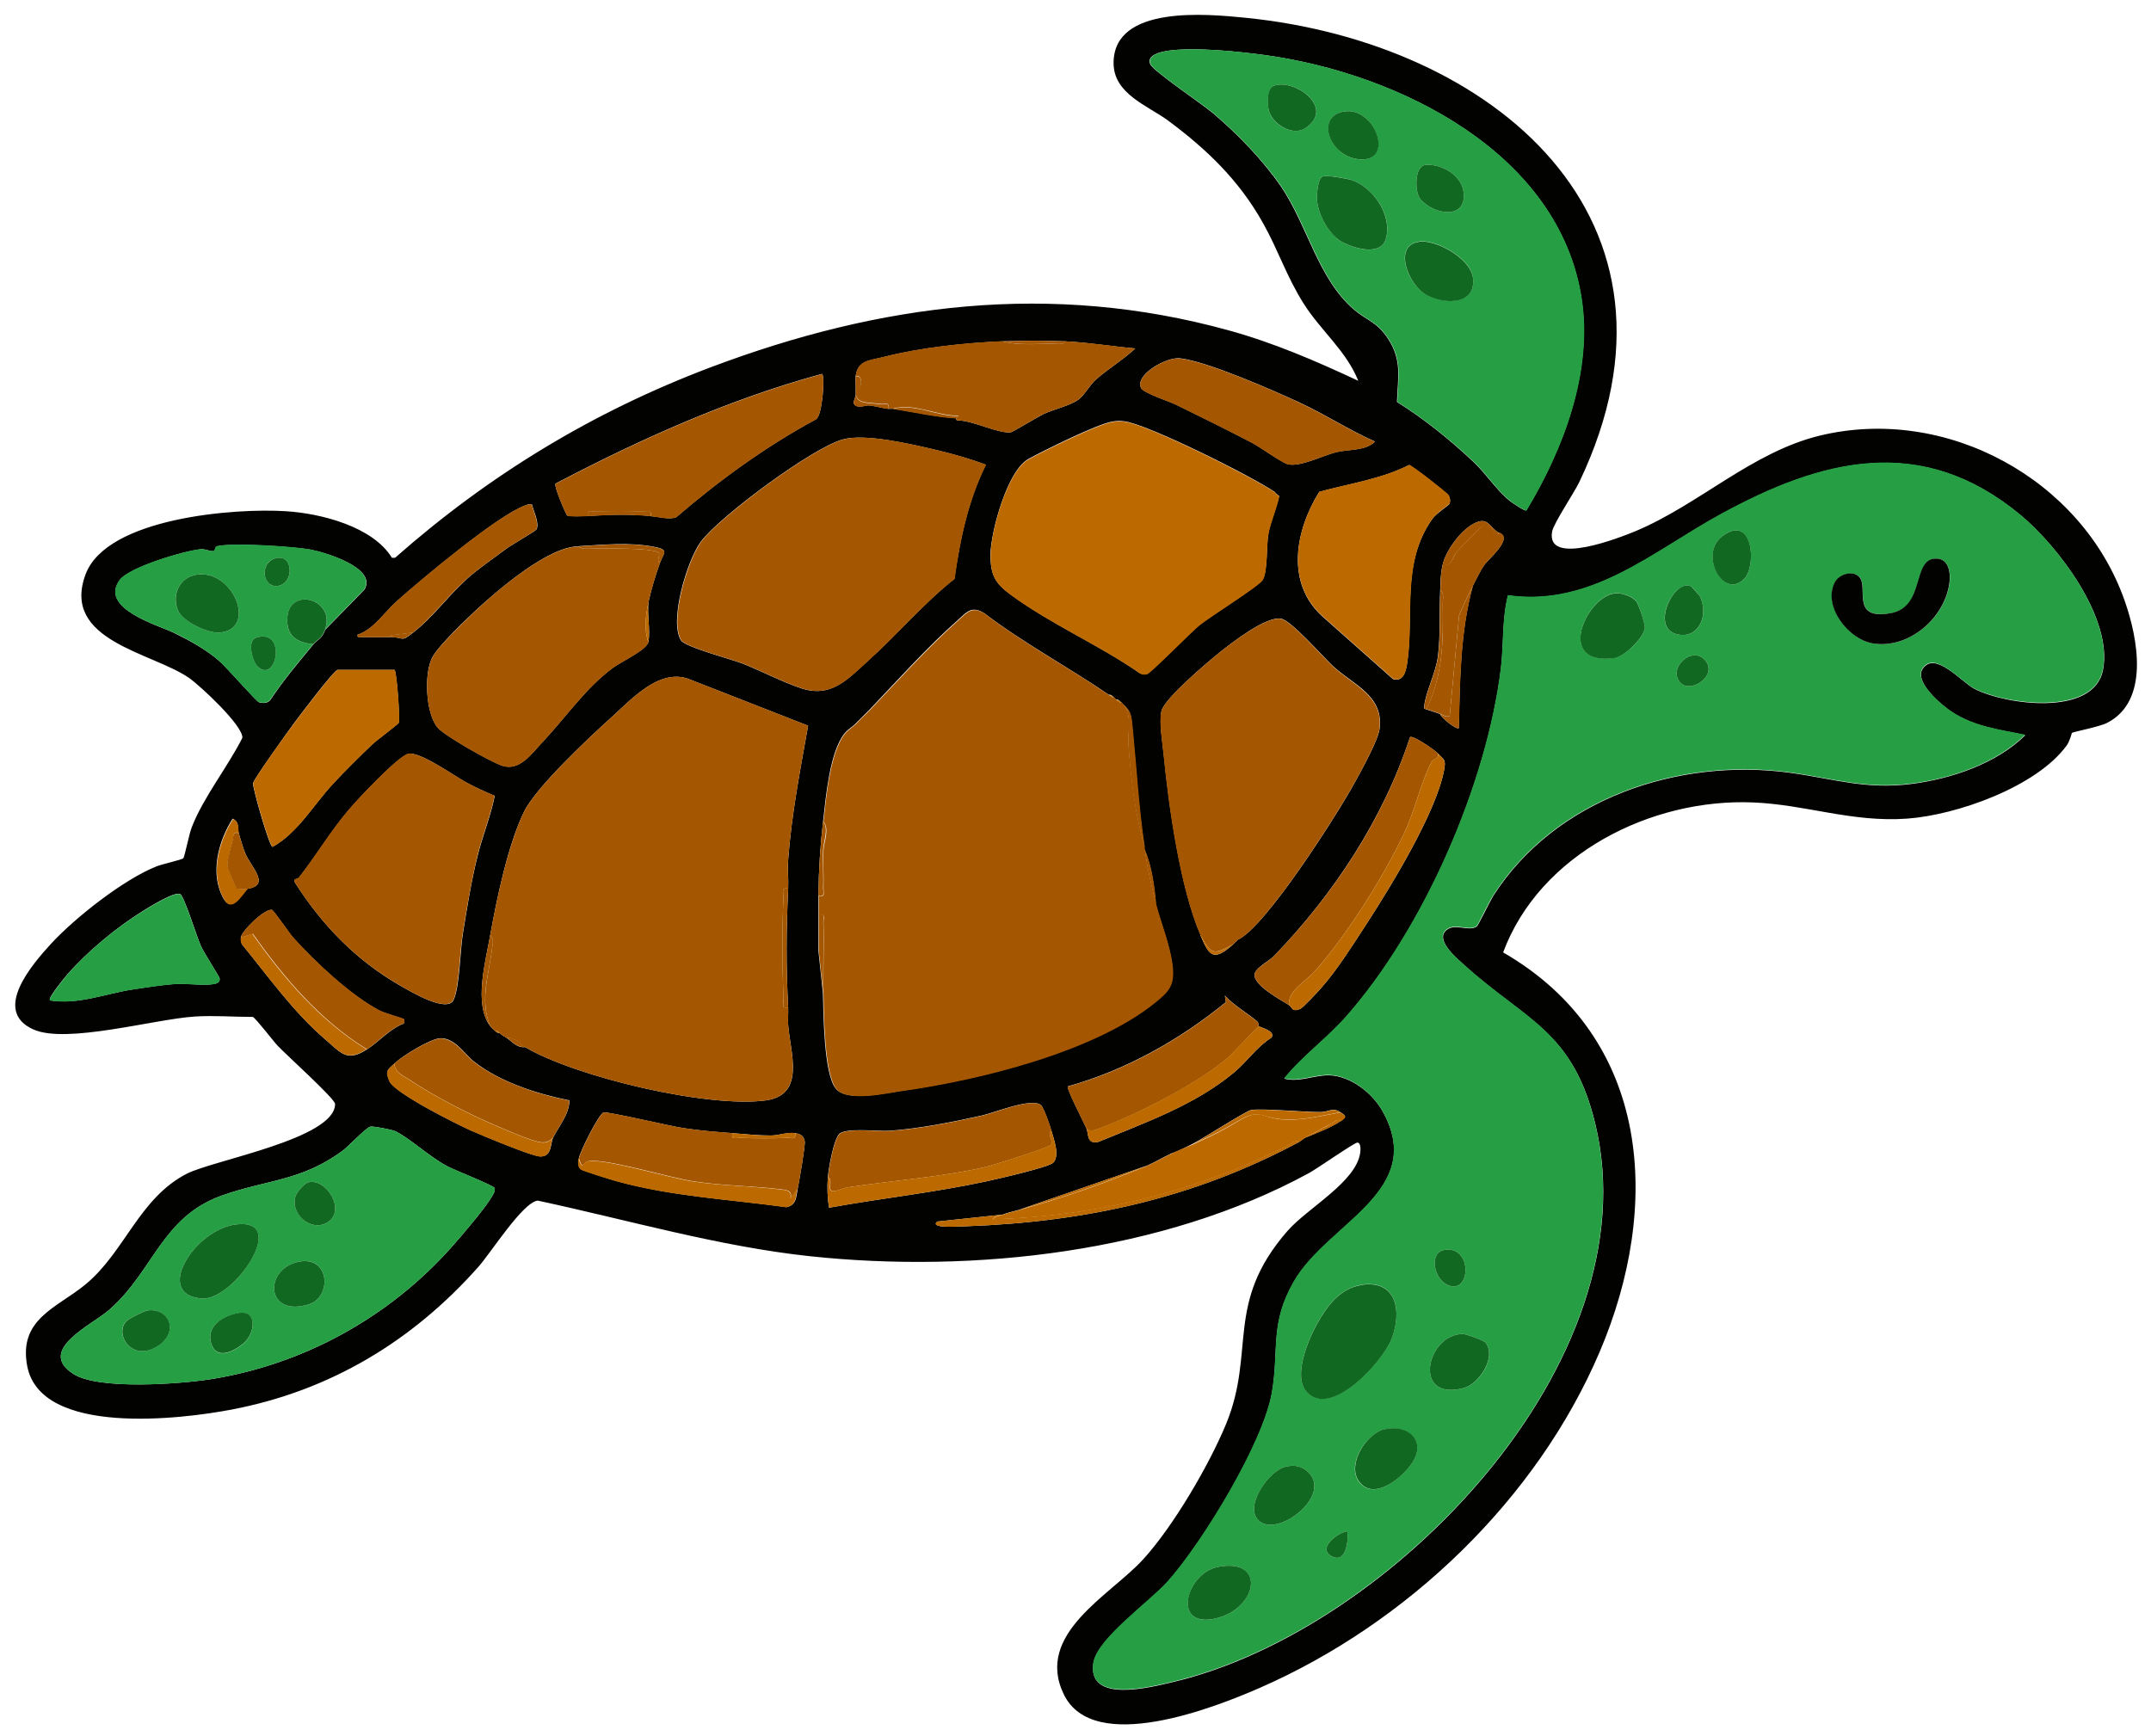 <svg width="109" height="88" viewBox="0 0 109 88" fill="none" xmlns="http://www.w3.org/2000/svg">
<path d="M104.99 37.15C104.99 37.15 104.88 37.57 104.73 37.78C103.2 39.88 99.16 41.31 96.64 41.49C93.85 41.69 91.51 40.78 88.85 40.67C83.69 40.45 78.03 43.27 76.17 48.27C83.69 52.61 84.21 61.13 81.06 68.52C77.86 76.02 71.29 82.28 63.85 85.54C61.52 86.56 55.41 88.96 53.91 85.88C52.41 82.8 56.29 80.84 57.93 79.03C59.46 77.35 61.27 74.26 62.14 72.15C63.64 68.47 62.05 66.05 65.24 62.39C66.27 61.21 68.73 59.91 68.93 58.41C68.95 58.26 68.96 57.9 68.78 57.91C68.63 57.91 66.7 59.26 66.32 59.46C58.94 63.48 49.35 64.55 41.06 63.67C36.44 63.18 31.78 61.82 27.25 60.85C26.49 60.93 24.86 63.52 24.23 64.22C20.89 67.98 16.72 70.49 11.74 71.44C9.18 71.93 2.07 72.8 1.38 69.24C0.92 66.84 2.9 66.28 4.33 65.1C6.33 63.45 7.04 60.74 9.46 59.49C10.79 58.8 16.99 57.72 16.98 55.95C16.98 55.69 14.48 53.44 14.07 53C13.86 52.78 12.95 51.59 12.81 51.54C11.84 51.54 10.85 51.46 9.88 51.52C7.82 51.65 3.35 52.93 1.68 52.17C-0.42 51.22 1.66 48.85 2.56 47.86C3.79 46.52 6.25 44.58 7.93 43.91C8.2 43.8 9.23 43.57 9.29 43.5C9.36 43.41 9.58 42.27 9.72 41.92C10.31 40.4 11.54 38.87 12.28 37.4C12.34 36.79 10.13 34.74 9.58 34.36C7.71 33.06 3.07 32.48 4.34 29.1C5.42 26.24 11.9 25.74 14.49 25.91C16.27 26.02 18.89 26.69 19.86 28.27H20.02C24.78 24.07 30.05 20.87 36 18.62C44.61 15.37 53.25 14.26 62.25 16.74C64.54 17.37 66.69 18.3 68.83 19.3C68.22 17.78 66.94 16.77 66.07 15.4C65.2 14.03 64.76 12.65 64.01 11.32C62.8 9.15 61.16 7.57 59.19 6.11C58.16 5.35 56.43 4.76 56.43 3.2C56.42 0.24 61.18 0.71 63.11 0.9C75.61 2.15 86.41 11.07 80.03 24.43C79.75 25.01 78.72 26.53 78.65 26.95C78.34 28.74 82.15 27.22 82.88 26.92C86.1 25.57 88.77 22.92 92.21 22.08C98.6 20.53 105.51 24.28 107.67 30.46C108.33 32.34 108.95 35.53 106.77 36.64C106.38 36.84 105.05 37.09 104.98 37.15H104.99ZM59.15 2.58C58.8 2.63 58.08 2.8 58.29 3.26C58.46 3.62 60.93 5.28 61.47 5.74C62.71 6.79 64.02 8.14 64.93 9.48C66.25 11.43 66.8 14.15 68.62 15.7C69.25 16.24 69.78 16.31 70.34 17.17C71.06 18.28 70.83 19.13 70.79 20.37C72.19 21.25 73.49 22.3 74.69 23.43C75.28 23.99 75.84 24.85 76.51 25.39C76.63 25.48 77.25 25.91 77.34 25.87C79.22 22.76 80.7 18.85 80.14 15.15C79.02 7.74 70.88 3.74 64.16 2.8C62.78 2.61 60.47 2.37 59.13 2.58H59.15ZM50.8 17.3C48.91 17.38 46.63 17.62 44.8 18.09C44.06 18.28 43.47 18.26 43.36 19.07C43.34 19.25 43.37 19.47 43.36 19.66C43.36 19.78 43.36 19.9 43.36 20.01C43.36 20.19 43.1 20.49 43.44 20.59C43.65 20.65 43.89 20.52 44.09 20.55C44.4 20.59 44.7 20.68 45.02 20.72C45.1 20.73 45.18 20.71 45.26 20.72C46.32 20.87 47.37 21.13 48.45 21.19C48.45 21.25 48.45 21.28 48.51 21.31C49.23 21.28 50.6 21.99 51.22 21.91C51.31 21.9 52.6 21.12 52.89 20.98C53.39 20.75 54.24 20.55 54.64 20.26C54.95 20.04 55.19 19.55 55.52 19.25C56.15 18.69 56.91 18.24 57.53 17.66C56.35 17.56 55.18 17.36 53.99 17.3C52.98 17.26 51.81 17.26 50.8 17.3ZM69.68 22.38C68.37 21.8 67.15 21 65.83 20.39C64.51 19.78 61.19 18.32 59.8 18.16C59.1 18.08 57.5 19 57.82 19.66C57.95 19.92 59.22 20.33 59.58 20.5C60.87 21.13 62.16 21.77 63.43 22.43C63.86 22.65 64.96 23.46 65.28 23.53C65.89 23.67 67.01 23.1 67.69 22.92C68.32 22.76 69.23 22.86 69.68 22.37V22.38ZM32.98 26.16C33.39 26.19 33.93 26.35 34.27 26.21C36.46 24.33 38.81 22.62 41.35 21.25C41.68 21.07 41.82 18.96 41.65 18.95C36.93 20.24 32.46 22.25 28.15 24.51C28.06 24.64 28.68 26.09 28.75 26.13C28.85 26.19 29.59 26.16 29.79 26.15C31.01 26.08 31.73 26.05 32.98 26.15V26.16ZM64.56 24.91C63.45 24.15 58.11 21.47 56.96 21.35C56.7 21.32 56.59 21.33 56.34 21.37C55.59 21.5 52.87 22.84 52.1 23.27C51.04 23.87 50.21 26.93 50.19 28.1C50.19 29.15 50.43 29.56 51.22 30.14C53.27 31.64 55.67 32.67 57.75 34.11C57.87 34.18 57.99 34.19 58.13 34.15C58.3 34.1 60.35 32.02 60.76 31.69C61.33 31.23 63.8 29.7 63.99 29.37C64.24 28.93 64.17 27.63 64.27 27.05C64.37 26.47 64.69 25.75 64.82 25.13C64.7 25.08 64.62 24.94 64.55 24.89L64.56 24.91ZM49.97 23.56C49.12 23.24 48.26 23 47.37 22.79C46.17 22.51 43.84 21.96 42.71 22.27C41.19 22.68 36.48 26.16 35.51 27.46C34.82 28.39 33.89 31.49 34.51 32.46C34.72 32.79 37.04 33.41 37.6 33.62C38.49 33.96 40.17 34.83 40.96 34.98C42.26 35.23 43.05 34.33 43.94 33.53C45.45 32.18 46.77 30.6 48.36 29.34C48.64 27.35 49.06 25.36 49.95 23.56H49.97ZM102.61 37.25C101.33 36.99 100.09 36.84 98.96 36.12C98.43 35.78 96.98 34.58 97.43 33.9C98.05 32.96 99.4 34.57 100.05 34.91C101.64 35.73 106.11 36.34 106.57 33.95C107.07 31.33 104.29 27.68 102.38 26.1C97.39 21.97 92.34 23.25 87.15 26.1C83.76 27.96 80.63 30.78 76.42 30.18C76.11 31.39 76.21 32.66 76.06 33.89C75.34 39.78 72.15 47.08 68.21 51.54C67.23 52.65 66 53.52 65.08 54.67C65.82 54.87 66.63 54.48 67.36 54.5C68.43 54.53 69.54 55.39 70.05 56.3C72.36 60.37 67.28 61.98 65.57 64.96C64.34 67.1 64.83 68.38 64.46 70.57C64.03 73.14 60.95 78.18 59.18 80.16C58.26 81.2 55.6 83.06 55.41 84.29C55.09 86.35 58.3 85.52 59.44 85.25C70.45 82.66 83.74 68.99 80.84 56.96C79.7 52.23 77.33 51.75 74.23 48.94C73.84 48.59 72.81 47.73 73.22 47.22C73.63 46.71 74.44 47.26 74.84 46.95C74.91 46.9 75.5 45.68 75.66 45.42C78.82 40.47 85.08 38.39 90.74 39.17C92.96 39.48 94.55 40.03 96.88 39.73C98.88 39.47 101.16 38.71 102.62 37.27L102.61 37.25ZM73.44 25.55C73.51 25.42 73.48 25.22 73.4 25.1C73.33 24.99 71.52 23.57 71.4 23.57C69.98 24.29 68.38 24.51 66.85 24.93C65.65 26.86 65.12 29.54 67.02 31.25L70.59 34.42C71.12 34.57 71.24 34.02 71.3 33.64C71.67 31.22 70.98 28.54 72.58 26.3C72.77 26.03 73.41 25.61 73.43 25.56L73.44 25.55ZM23.66 29.34C24.23 28.83 24.99 28.31 25.63 27.83C25.87 27.65 27.13 26.92 27.18 26.84C27.36 26.54 27.03 25.9 26.96 25.57C26.84 25.54 26.72 25.57 26.61 25.62C25.23 26.11 21.36 29.36 20.12 30.46C19.48 31.03 18.93 31.91 18.12 32.17C18.09 32.36 18.28 32.28 18.41 32.29C18.86 32.31 19.32 32.29 19.77 32.29C20.51 32.29 20.28 32.58 20.95 32.05C21.92 31.3 22.65 30.27 23.55 29.45L23.67 29.33L23.66 29.34ZM73.1 28.63C72.99 29.14 73 29.43 72.98 29.93C72.93 31.01 73 32.22 72.86 33.29C72.74 34.15 72.24 35.08 72.17 35.79C72.16 35.93 72.14 35.9 72.27 35.95C72.49 36.03 72.72 36.09 72.98 36.19C73.02 36.38 73.83 37.01 73.92 36.9C73.98 34.5 73.99 32.03 74.63 29.7C74.83 29.32 74.99 28.95 75.24 28.6C75.43 28.34 76.75 27.23 75.93 26.99C75.47 26.71 75.41 26.21 74.78 26.49C74.07 26.8 73.27 27.88 73.1 28.64V28.63ZM29.32 27.69C27.81 27.69 25.29 29.85 24.18 30.87C23.6 31.41 22.33 32.62 21.95 33.24C21.46 34.03 21.56 36.18 22.19 36.89C22.57 37.31 24.89 38.63 25.46 38.81C26.34 39.09 26.95 38.18 27.49 37.61C28.67 36.36 29.66 34.88 31.05 33.85C31.48 33.53 32.79 32.93 32.86 32.53C32.96 31.94 32.79 31.14 32.86 30.52C33 29.86 33.22 29.15 33.45 28.51C33.62 28.03 33.95 27.86 33.13 27.71C31.86 27.47 30.6 27.61 29.32 27.68V27.69ZM16.46 31.94L18.47 29.88C19.12 28.78 16.48 28 15.75 27.86C14.87 27.7 11.75 27.5 10.99 27.69C10.9 27.71 10.91 27.92 10.83 27.93C10.63 27.96 10.41 27.81 10.17 27.84C9.33 27.92 6.54 28.75 6.07 29.4C5.01 30.85 8.04 31.69 8.83 32.08C9.62 32.47 10.41 32.9 11.09 33.48C11.45 33.78 12.98 35.54 13.12 35.59C13.31 35.65 13.55 35.65 13.69 35.49C14.35 34.49 15.12 33.58 15.88 32.66C16.09 32.41 16.3 32.39 16.47 31.95L16.46 31.94ZM56.23 35.24C54.16 33.82 51.92 32.63 49.92 31.11C49.24 30.65 48.98 31.03 48.5 31.46C47 32.79 45.47 34.49 44.08 35.95L43.37 36.66C43.2 36.84 42.96 36.96 42.78 37.19C42.04 38.15 41.85 40.38 41.71 41.61C41.56 42.9 41.49 44.09 41.47 45.39C41.47 45.7 41.47 46.02 41.47 46.33C41.47 46.94 41.47 47.55 41.47 48.16L41.7 50.34C41.73 51.39 41.74 54.41 42.35 55.17C42.91 55.87 44.89 55.39 45.75 55.27C49.62 54.72 55.35 53.31 58.45 50.85C59.24 50.22 59.53 49.92 59.39 48.86C59.27 47.87 58.82 46.79 58.57 45.84C58.5 44.91 58.35 43.85 57.98 43.01C57.98 42.97 57.98 42.93 57.98 42.89C57.68 40.86 57.57 38.86 57.37 36.83C57.31 36.24 57.32 36.07 56.91 35.69C56.87 35.65 56.84 35.61 56.79 35.57C56.72 35.51 56.67 35.44 56.55 35.45C56.51 35.41 56.47 35.37 56.43 35.33C56.36 35.27 56.32 35.2 56.19 35.21L56.23 35.24ZM60.83 47.4C61.26 48.38 61.44 48.8 62.48 47.87C62.52 47.83 62.56 47.79 62.6 47.75C62.64 47.71 62.68 47.67 62.72 47.63C64.12 47.01 67.77 41.27 68.64 39.68C68.97 39.08 69.83 37.54 69.91 36.94C70.13 35.25 68.58 34.71 67.56 33.77C67.04 33.29 65.42 31.42 64.9 31.35C64.12 31.25 62.44 32.56 61.8 33.07C61.2 33.55 59 35.41 58.86 36.03C58.73 36.59 58.91 37.62 58.97 38.23C59.23 40.86 59.81 45.01 60.84 47.39L60.83 47.4ZM20 33.95H17.11C16.93 33.95 15.14 36.33 14.88 36.68C14.58 37.09 12.88 39.45 12.82 39.7C12.79 39.87 13.64 42.92 13.81 42.92C15.08 42.22 15.89 40.78 16.87 39.73C17.49 39.06 18.21 38.35 18.87 37.72C19.07 37.53 20.15 36.72 20.2 36.64C20.28 36.49 20.1 34.02 19.99 33.95H20ZM39.94 45.04C39.96 44.55 39.91 44.05 39.94 43.57C40.11 41.28 40.55 39.03 40.95 36.78L34.84 34.39C33.36 33.91 31.99 35.45 30.97 36.37C29.85 37.38 27.14 39.92 26.55 41.15C25.74 42.81 25.17 45.56 24.84 47.4C24.6 48.75 24 50.9 24.84 52C24.93 52.12 24.96 52.14 25.08 52.24C25.15 52.3 25.21 52.36 25.32 52.36C25.51 52.53 25.53 52.5 25.67 52.6C25.96 52.79 26.19 53.12 26.61 53.07C29.18 54.59 35.88 56.17 38.81 55.77C40.86 55.49 40.03 53.3 39.94 51.94C39.92 51.65 39.95 51.35 39.94 51.06C39.83 48.94 39.84 47.16 39.94 45.04ZM65.32 50.94C65.48 51.04 65.46 51.33 65.91 51.12C66.04 51.06 66.81 50.24 66.97 50.05C67.77 49.14 68.55 47.9 69.22 46.87C70.46 44.96 72.78 41.19 73.18 39.02C73.28 38.49 73.18 38.52 72.87 38.19C72.7 38.01 71.59 37.24 71.45 37.36C70.1 41.5 67.57 45.34 64.55 48.46C64.32 48.69 63.72 49.01 63.6 49.29C63.34 49.85 64.91 50.68 65.32 50.94ZM25.06 40.33C24.56 40.12 24.05 39.89 23.58 39.63C23 39.31 21.23 38.05 20.68 38.21C20.13 38.37 18.15 40.49 17.7 41.02C16.76 42.12 16.04 43.35 15.16 44.47C15.06 44.59 14.87 44.5 14.94 44.72C16.31 46.87 18.02 48.65 20.24 49.93C20.77 50.23 22.66 51.38 22.99 50.67C23.29 50.03 23.32 48.19 23.45 47.36C23.66 46.06 23.88 44.66 24.2 43.39C24.45 42.36 24.87 41.36 25.07 40.34L25.06 40.33ZM12.56 45.04C13.74 44.86 12.69 43.91 12.42 43.23C12.3 42.93 12.19 42.53 12.09 42.2C12.02 41.98 12.16 41.68 11.79 41.49C11.05 42.65 10.61 44.32 11.35 45.58C11.75 46.25 12.22 45.39 12.55 45.02L12.56 45.04ZM2.53 50.7C3.97 50.93 5.34 50.36 6.75 50.14C7.4 50.04 8.2 49.92 8.84 49.87C9.48 49.82 10.28 49.97 10.84 49.87C11 49.84 11.15 49.78 11.13 49.59C11.12 49.5 10.32 48.27 10.18 47.94C9.98 47.5 9.34 45.44 9.14 45.32C8.88 45.15 7.58 45.96 7.26 46.16C5.93 46.98 4.43 48.22 3.41 49.39C3.3 49.51 2.41 50.6 2.53 50.69V50.7ZM12.21 47.52C12.21 47.64 12.21 47.76 12.27 47.87C13.6 49.5 14.86 51.28 16.46 52.66C17.3 53.38 17.57 53.84 18.59 53.19C19.19 52.81 19.72 52.18 20.4 51.9C20.52 51.91 20.49 51.67 20.47 51.66C20.42 51.61 19.48 51.36 19.21 51.21C17.74 50.43 15.98 48.77 14.86 47.53C14.67 47.32 13.87 46.14 13.78 46.12C13.44 46.02 12.23 47.19 12.2 47.53L12.21 47.52ZM63.78 52C63.78 52 63.8 51.85 63.7 51.76C63.17 51.32 62.55 50.97 62.07 50.46L62.12 50.79C59.77 52.71 57.04 54.24 54.11 55.06C54.03 55.16 54.92 56.88 55.05 57.18C55.18 57.48 55.05 58.01 55.67 57.87C58.04 56.89 60.55 56.01 62.54 54.35C63.2 53.8 63.69 53.05 64.43 52.59C64.66 52.25 63.89 52.09 63.78 52ZM20 53.89C19.66 54.21 19.5 54.25 19.74 54.8C20 55.4 23.11 56.96 23.86 57.29C24.4 57.53 26.99 58.62 27.39 58.61C27.98 58.61 27.88 57.97 28.03 57.66C28.32 57.07 28.84 56.49 28.86 55.77C27.24 55.45 25.34 54.84 24.03 53.81C23.56 53.45 23.07 52.61 22.33 52.62C21.84 52.62 20.4 53.51 20.01 53.88L20 53.89ZM41.95 59.67C41.91 60.16 41.93 60.72 42.01 61.21C44.66 60.73 47.36 60.44 50 59.87C50.51 59.76 53.15 59.16 53.37 58.93C53.72 58.58 53.4 57.72 53.28 57.31C53.21 57.06 52.89 56.14 52.75 56.01C52.29 55.61 50.38 56.4 49.74 56.54C48.27 56.87 46.57 57.2 45.08 57.31C44.5 57.35 42.86 57.14 42.53 57.47C42.24 57.76 41.99 59.2 41.95 59.66V59.67ZM59.3 58.49C58.92 58.66 58.48 58.93 58.12 59.08L51.63 61.32C51.35 61.4 51.09 61.45 50.8 61.56L47.5 61.91C47.31 62.06 47.5 62.12 47.67 62.15C48.03 62.2 48.58 62.16 48.97 62.15C55 61.93 60.47 60.74 65.79 57.9C65.91 57.83 66.02 57.73 66.14 57.66C66.68 57.43 67.44 57.16 67.91 56.83C68.21 56.62 68.27 56.58 67.91 56.36C67.51 56.11 67.33 56.36 66.91 56.36C66.14 56.37 63.87 56.16 63.39 56.26C63.12 56.32 61.04 57.65 60.55 57.91C60.15 58.12 59.73 58.35 59.29 58.48L59.3 58.49ZM29.32 58.73C29.3 58.91 29.28 59.13 29.44 59.26C29.55 59.35 30.94 59.77 31.21 59.85C34.02 60.64 36.98 60.78 39.86 61.18C40.37 61.07 40.34 60.66 40.42 60.26C40.5 59.86 40.81 58.09 40.78 57.85C40.74 57.57 40.56 57.47 40.3 57.43C39.89 57.37 39.48 57.55 39.07 57.55C38.37 57.55 37.79 57.48 37.12 57.43C36.27 57.37 35.44 57.3 34.6 57.17C34 57.08 30.79 56.33 30.59 56.38C30.35 56.44 29.36 58.42 29.33 58.72L29.32 58.73ZM18.77 57.1C18.56 57.14 17.66 58.1 17.39 58.3C15.27 59.88 13.5 59.78 11.2 60.61C8.19 61.7 7.77 64.44 5.53 66.39C4.65 67.16 1.84 68.42 3.71 69.63C4.99 70.46 9.14 70.14 10.69 69.9C15.4 69.15 19.73 66.75 22.88 63.21C23.37 62.66 24.53 61.3 24.88 60.72C24.97 60.57 25.11 60.39 25.06 60.21C25.02 60.08 23 59.3 22.63 59.09C21.77 58.63 20.74 57.67 20.03 57.33C19.85 57.25 18.91 57.07 18.77 57.1Z" fill="#020201"/>
<path d="M102.61 37.25C101.15 38.69 98.87 39.46 96.87 39.71C94.54 40.01 92.95 39.46 90.73 39.15C85.07 38.37 78.81 40.45 75.65 45.4C75.48 45.66 74.89 46.88 74.83 46.93C74.43 47.24 73.63 46.68 73.21 47.2C72.79 47.72 73.83 48.57 74.22 48.92C77.33 51.73 79.69 52.21 80.83 56.94C83.74 68.97 70.45 82.64 59.43 85.23C58.29 85.5 55.08 86.33 55.4 84.27C55.59 83.04 58.25 81.17 59.17 80.14C60.93 78.16 64.01 73.12 64.45 70.55C64.82 68.36 64.33 67.08 65.56 64.94C67.27 61.96 72.35 60.36 70.04 56.28C69.52 55.37 68.42 54.51 67.35 54.48C66.61 54.46 65.8 54.85 65.07 54.65C65.99 53.51 67.22 52.63 68.2 51.52C72.13 47.07 75.32 39.77 76.05 33.87C76.2 32.64 76.1 31.37 76.41 30.16C80.63 30.76 83.75 27.94 87.14 26.08C92.33 23.23 97.38 21.95 102.37 26.08C104.28 27.66 107.06 31.32 106.56 33.93C106.11 36.31 101.63 35.71 100.04 34.89C99.38 34.55 98.03 32.94 97.42 33.88C96.97 34.56 98.42 35.76 98.95 36.1C100.08 36.82 101.32 36.97 102.6 37.23L102.61 37.25ZM88.41 29.31C89.01 28.66 88.83 26.01 87.28 27.17C86.07 28.07 87.35 30.47 88.41 29.31ZM98.09 28.31C96.88 28.35 97.59 30.78 95.8 31.08C93.8 31.42 94.67 29.81 94.25 29.27C93.95 28.89 93.2 29.08 92.97 29.54C92.38 30.75 93.68 32.41 94.92 32.61C96.74 32.9 98.53 31.34 98.79 29.58C98.87 29.07 98.77 28.29 98.1 28.31H98.09ZM85.71 29.73C84.87 29.25 83.56 31.84 85 32.15C86.14 32.4 86.6 31.11 86.13 30.2C86.11 30.17 85.74 29.74 85.71 29.73ZM81.81 30.07C80.44 30.22 78.76 33.72 81.78 33.35C82.33 33.28 83.26 32.36 83.35 31.84C83.38 31.67 83.04 30.6 82.9 30.45C82.68 30.2 82.14 30.03 81.81 30.06V30.07ZM85.17 34.62C85.68 35.14 87 34.28 86.45 33.52C85.81 32.63 84.44 33.88 85.17 34.62ZM73.19 63.35C72.41 63.48 72.64 64.82 73.37 65.13C74.55 65.64 74.63 63.1 73.19 63.35ZM68.94 65.13C67.9 65.31 67.23 66.21 66.75 67.07C66.3 67.88 65.51 69.73 66.2 70.52C67.42 71.93 70.06 69.01 70.51 67.87C71.06 66.47 70.79 64.81 68.94 65.12V65.13ZM74.13 67.61C72.29 67.61 71.53 71.05 74.17 70.35C74.96 70.14 75.85 68.8 75.28 68.05C75.18 67.92 74.29 67.61 74.13 67.61ZM70.12 72.45C69.21 72.69 68.24 74.22 68.85 75.08C69.6 76.12 71.07 74.89 71.56 74.14C72.31 73 71.3 72.15 70.11 72.46L70.12 72.45ZM65.17 74.33C64.36 74.5 63.07 76.24 63.73 77.01C64.64 78.06 67.59 75.79 66.27 74.59C65.94 74.29 65.61 74.24 65.17 74.33ZM68.27 77.61C67.82 77.66 66.76 78.44 67.44 78.85C68.19 79.31 68.35 78.13 68.27 77.61ZM61.74 79.41C60.11 79.71 59.37 82.51 61.54 82.04C63.73 81.58 64.19 78.95 61.74 79.41Z" fill="#269F44"/>
<path d="M56.23 35.24C56.3 35.29 56.35 35.37 56.47 35.36C56.51 35.4 56.55 35.44 56.59 35.48C56.66 35.54 56.71 35.61 56.83 35.6C56.87 35.63 56.91 35.68 56.95 35.72C57.38 36.27 57.14 37.1 57.19 37.78C57.32 39.49 57.52 41.27 58.01 42.91C58.01 42.95 58.01 42.99 58.01 43.03C58.17 44.12 58.33 44.82 58.6 45.86C58.85 46.81 59.29 47.89 59.42 48.88C59.55 49.94 59.27 50.24 58.48 50.87C55.39 53.33 49.66 54.74 45.78 55.29C44.93 55.41 42.94 55.88 42.38 55.19C41.77 54.42 41.75 51.4 41.73 50.36C41.7 49.23 41.77 47.95 41.73 46.76C41.73 46.53 41.85 46.29 41.49 46.35C41.49 46.04 41.49 45.72 41.49 45.41C41.85 45.48 41.72 45.23 41.73 45C41.75 44.37 41.7 43.73 41.73 43.1C41.75 42.64 42.05 42.05 41.73 41.63C41.87 40.4 42.06 38.17 42.8 37.21C42.98 36.98 43.22 36.85 43.39 36.68C43.61 36.44 43.87 36.21 44.1 35.97C45.49 34.51 47.03 32.81 48.52 31.48C49 31.05 49.27 30.67 49.94 31.13C51.94 32.66 54.18 33.84 56.25 35.26L56.23 35.24Z" fill="#A45600"/>
<path d="M39.94 45.04C39.58 44.97 39.71 45.22 39.7 45.45C39.63 47.11 39.64 48.99 39.7 50.65C39.7 50.88 39.58 51.12 39.94 51.06C39.96 51.35 39.92 51.65 39.94 51.94C40.03 53.29 40.85 55.49 38.81 55.77C35.88 56.17 29.17 54.59 26.61 53.07C26.35 52.92 26.11 52.58 25.67 52.6C25.53 52.51 25.51 52.53 25.32 52.36C25.25 52.3 25.21 52.23 25.08 52.24C24.96 52.15 24.94 52.13 24.84 52C24.29 50.69 24.79 49.35 24.94 48.03C24.96 47.84 25.04 47.52 24.84 47.4C25.17 45.56 25.75 42.81 26.55 41.15C27.15 39.92 29.85 37.38 30.97 36.37C31.99 35.45 33.36 33.91 34.84 34.39L40.95 36.78C40.55 39.03 40.11 41.28 39.94 43.57C39.9 44.06 39.96 44.56 39.94 45.04Z" fill="#A45600"/>
<path d="M59.15 2.58C60.49 2.37 62.8 2.61 64.18 2.8C70.9 3.74 79.03 7.74 80.16 15.15C80.72 18.85 79.24 22.75 77.36 25.87C77.27 25.91 76.65 25.49 76.53 25.39C75.86 24.86 75.3 23.99 74.71 23.43C73.51 22.3 72.2 21.25 70.81 20.37C70.84 19.12 71.08 18.28 70.36 17.17C69.8 16.31 69.28 16.24 68.64 15.7C66.82 14.15 66.27 11.42 64.95 9.48C64.04 8.14 62.72 6.79 61.49 5.74C60.95 5.28 58.47 3.62 58.31 3.26C58.1 2.8 58.82 2.63 59.17 2.58H59.15ZM64.57 4.34C64.2 4.47 64.23 5.2 64.28 5.53C64.41 6.27 65.48 6.93 66.14 6.5C67.7 5.47 65.62 3.98 64.57 4.34ZM68.12 5.65C66.56 5.91 67.46 8.1 69.04 8.08C70.62 8.06 69.64 5.4 68.12 5.65ZM71.96 10.07C72.64 10.91 74.37 11.17 74.16 9.7C74.04 8.86 73.03 8.29 72.24 8.36C71.66 8.41 71.69 9.73 71.96 10.07ZM67.04 8.94C66.77 9.03 66.72 9.87 66.74 10.15C66.8 10.9 67.36 11.92 68.04 12.28C68.64 12.59 69.94 13 70.22 12.12C70.59 10.94 69.6 9.49 68.48 9.12C68.24 9.04 67.24 8.87 67.04 8.94ZM71.9 12.25C70.57 12.44 71.34 14.46 72.32 14.96C73.23 15.43 74.82 15.46 74.64 14.06C74.52 13.09 72.78 12.12 71.9 12.24V12.25Z" fill="#269F44"/>
<path d="M49.97 23.56C49.07 25.36 48.65 27.36 48.38 29.34C46.78 30.6 45.46 32.18 43.96 33.53C43.07 34.33 42.28 35.22 40.98 34.98C40.19 34.83 38.5 33.96 37.62 33.62C37.06 33.41 34.75 32.79 34.53 32.46C33.91 31.49 34.84 28.4 35.53 27.46C36.5 26.16 41.21 22.68 42.73 22.27C43.86 21.96 46.19 22.51 47.39 22.79C48.28 23 49.13 23.24 49.99 23.56H49.97Z" fill="#A45600"/>
<path d="M18.77 57.1C18.91 57.07 19.85 57.25 20.03 57.33C20.74 57.67 21.77 58.63 22.63 59.09C23.01 59.29 25.02 60.08 25.06 60.21C25.12 60.39 24.97 60.57 24.88 60.72C24.53 61.3 23.37 62.66 22.88 63.21C19.73 66.75 15.39 69.15 10.69 69.9C9.14 70.15 4.99 70.46 3.71 69.63C1.84 68.42 4.65 67.16 5.53 66.39C7.77 64.44 8.18 61.7 11.2 60.61C13.5 59.78 15.27 59.88 17.39 58.3C17.66 58.1 18.56 57.14 18.77 57.1ZM15.6 59.93C15.42 59.98 15.04 60.43 14.98 60.61C14.68 61.54 15.78 62.44 16.57 61.97C17.59 61.37 16.52 59.66 15.6 59.93ZM11.94 62.06C9.84 62.33 7.75 65.67 10.26 65.81C11.85 65.9 14.72 61.7 11.94 62.06ZM15.13 63.95C13.35 64.32 13.46 66.78 15.64 66.11C16.83 65.75 16.73 63.61 15.13 63.95ZM7.46 66.42C7.3 66.44 6.54 66.84 6.43 66.93C5.77 67.5 6.58 69.02 7.89 68.28C9.13 67.58 8.6 66.25 7.45 66.42H7.46ZM12.18 66.54C11.42 66.64 10.41 67.15 10.7 68.09C10.96 68.96 11.84 68.51 12.32 68.11C12.95 67.59 13.03 66.44 12.18 66.55V66.54Z" fill="#269F44"/>
<path d="M64.56 24.91C64.63 24.96 64.7 25.1 64.83 25.15C64.71 25.77 64.39 26.47 64.28 27.07C64.17 27.67 64.25 28.95 64 29.39C63.81 29.72 61.34 31.24 60.77 31.71C60.37 32.04 58.32 34.12 58.14 34.17C58 34.21 57.88 34.2 57.76 34.13C55.68 32.68 53.27 31.66 51.23 30.16C50.43 29.57 50.19 29.17 50.2 28.12C50.21 26.95 51.04 23.89 52.11 23.29C52.88 22.86 55.6 21.52 56.35 21.39C56.61 21.35 56.71 21.34 56.97 21.37C58.12 21.49 63.46 24.18 64.57 24.93L64.56 24.91Z" fill="#BC6900"/>
<path d="M62.72 47.63C62.72 47.63 62.63 47.71 62.6 47.75C62.56 47.79 62.52 47.83 62.48 47.87C61.45 48.43 61.39 48.36 60.83 47.4C59.8 45.02 59.21 40.87 58.96 38.24C58.9 37.63 58.72 36.6 58.85 36.04C58.99 35.42 61.19 33.56 61.79 33.08C62.43 32.57 64.12 31.26 64.89 31.36C65.42 31.43 67.03 33.3 67.55 33.78C68.57 34.73 70.12 35.27 69.9 36.95C69.82 37.55 68.96 39.1 68.63 39.69C67.76 41.27 64.11 47.02 62.71 47.64L62.72 47.63Z" fill="#A45600"/>
<path d="M29.32 27.69C29.32 27.69 29.45 27.81 29.61 27.81C30.18 27.81 33.19 27.72 33.4 28.04C33.46 28.12 33.24 28.45 33.45 28.52C33.22 29.16 33 29.87 32.86 30.53C32.73 31.15 32.61 31.9 32.86 32.54C32.79 32.94 31.48 33.54 31.05 33.86C29.66 34.89 28.67 36.37 27.49 37.62C26.95 38.19 26.34 39.1 25.46 38.82C24.89 38.64 22.57 37.32 22.19 36.9C21.56 36.19 21.46 34.05 21.95 33.25C22.33 32.63 23.61 31.42 24.18 30.88C25.28 29.85 27.81 27.7 29.32 27.7V27.69Z" fill="#A45600"/>
<path d="M25.06 40.33C24.86 41.35 24.44 42.35 24.19 43.38C23.88 44.65 23.65 46.05 23.44 47.35C23.3 48.19 23.27 50.03 22.98 50.66C22.65 51.37 20.76 50.23 20.23 49.92C18.01 48.64 16.3 46.86 14.93 44.71C14.86 44.49 15.05 44.58 15.15 44.46C16.03 43.34 16.75 42.1 17.69 41.01C18.14 40.48 20.14 38.35 20.67 38.2C21.2 38.05 22.99 39.29 23.57 39.62C24.04 39.88 24.55 40.12 25.05 40.32L25.06 40.33Z" fill="#A45600"/>
<path d="M73.44 25.55C73.44 25.55 72.78 26.02 72.59 26.29C70.99 28.53 71.69 31.21 71.31 33.63C71.25 34.02 71.13 34.56 70.6 34.41L67.03 31.24C65.12 29.53 65.65 26.85 66.86 24.92C68.39 24.5 69.99 24.28 71.41 23.56C71.54 23.56 73.35 24.98 73.41 25.09C73.48 25.21 73.52 25.41 73.45 25.54L73.44 25.55Z" fill="#BC6900"/>
<path d="M16.46 31.94C17.05 30.36 14.68 29.71 14.56 31.29C14.49 32.23 15.03 32.56 15.87 32.65C15.11 33.57 14.35 34.48 13.68 35.48C13.54 35.64 13.3 35.64 13.11 35.58C12.97 35.54 11.44 33.78 11.08 33.47C10.39 32.89 9.63 32.46 8.82 32.07C8.01 31.68 5 30.84 6.06 29.39C6.54 28.74 9.33 27.91 10.16 27.83C10.4 27.81 10.62 27.96 10.82 27.92C10.9 27.91 10.89 27.7 10.98 27.68C11.74 27.49 14.87 27.68 15.74 27.85C16.47 27.99 19.1 28.77 18.46 29.87L16.45 31.93L16.46 31.94ZM13.94 28.3C13.16 28.53 13.29 29.74 14.02 29.7C14.93 29.65 14.9 28.02 13.94 28.3ZM9.94 29.13C9.09 29.27 8.68 30.17 9.02 30.94C9.25 31.48 10.5 32.09 11.09 32.06C13.08 31.95 11.84 28.82 9.94 29.13ZM13.06 33.79C14.02 34.68 14.54 31.84 13 32.31C12.47 32.47 12.83 33.57 13.06 33.79Z" fill="#269F44"/>
<path d="M29.79 26.16C29.59 26.17 28.84 26.2 28.75 26.14C28.68 26.09 28.06 24.65 28.15 24.52C32.46 22.26 36.94 20.25 41.65 18.96C41.82 18.96 41.68 21.08 41.35 21.26C38.81 22.63 36.46 24.34 34.27 26.22C33.93 26.36 33.39 26.2 32.98 26.17C33.05 25.81 32.8 25.94 32.57 25.93C31.81 25.9 30.96 25.9 30.2 25.93C29.97 25.93 29.73 25.81 29.79 26.17V26.16Z" fill="#A45600"/>
<path d="M50.8 17.3C51.57 17.51 52.53 17.43 53.34 17.42C53.54 17.42 53.86 17.5 53.99 17.3C55.18 17.35 56.35 17.55 57.53 17.66C56.91 18.24 56.15 18.69 55.52 19.25C55.19 19.55 54.95 20.03 54.64 20.26C54.23 20.55 53.39 20.75 52.89 20.98C52.59 21.12 51.31 21.9 51.22 21.91C50.6 22 49.23 21.28 48.51 21.31C48.45 21.29 48.44 21.25 48.45 21.19C48.45 21.17 48.55 21.13 48.57 21.07C47.49 21.08 46.31 20.41 45.26 20.71C45.18 20.7 45.1 20.72 45.02 20.71C45.09 20.34 44.84 20.51 44.61 20.47C44.13 20.39 43.47 20.49 43.36 20C43.36 19.88 43.36 19.76 43.36 19.65C43.71 19.8 43.75 18.94 43.36 19.06C43.46 18.24 44.06 18.27 44.8 18.08C46.63 17.61 48.91 17.37 50.8 17.29V17.3Z" fill="#A45600"/>
<path d="M20 33.95C20.11 34.02 20.29 36.49 20.21 36.64C20.16 36.73 19.07 37.54 18.88 37.72C18.22 38.35 17.5 39.06 16.88 39.73C15.9 40.78 15.09 42.22 13.82 42.92C13.65 42.92 12.8 39.86 12.83 39.7C12.88 39.44 14.58 37.08 14.89 36.68C15.15 36.33 16.94 33.95 17.12 33.95H20.01H20Z" fill="#BC6900"/>
<path d="M53.28 57.31C53.05 57.45 53.39 57.85 53.28 58.01C53.18 58.16 50.29 59.07 49.89 59.16C47.68 59.66 45.25 59.83 43 60.17C42.75 60.21 42.49 60.35 42.25 60.37C41.88 60.41 42.25 59.78 41.96 59.67C42 59.2 42.25 57.77 42.54 57.48C42.87 57.15 44.51 57.36 45.09 57.32C46.58 57.21 48.28 56.88 49.75 56.55C50.39 56.41 52.3 55.61 52.76 56.02C52.9 56.15 53.22 57.07 53.29 57.32L53.28 57.31Z" fill="#A45600"/>
<path d="M37.11 57.43C37.04 57.79 37.29 57.66 37.52 57.67C38.28 57.7 39.13 57.7 39.89 57.67C40.12 57.67 40.36 57.79 40.3 57.43C40.55 57.47 40.74 57.57 40.78 57.85C40.81 58.09 40.5 59.88 40.42 60.26L40.07 60.73C40.16 60.32 39.86 60.31 39.53 60.27C38.08 60.1 36.66 60.1 35.2 59.88C33.94 59.7 30.82 58.73 29.87 58.84C29.49 58.89 29.56 59.37 29.34 58.72C29.37 58.41 30.36 56.44 30.6 56.38C30.8 56.33 34.01 57.08 34.61 57.17C35.45 57.3 36.28 57.36 37.13 57.43H37.11Z" fill="#A45600"/>
<path d="M69.68 22.38C69.23 22.86 68.33 22.77 67.69 22.93C67.01 23.1 65.88 23.67 65.28 23.54C64.95 23.47 63.86 22.66 63.43 22.44C62.16 21.78 60.86 21.14 59.58 20.51C59.22 20.34 57.95 19.93 57.82 19.67C57.5 19.01 59.1 18.08 59.8 18.17C61.2 18.34 64.46 19.76 65.83 20.4C67.2 21.04 68.37 21.81 69.68 22.39V22.38Z" fill="#A45600"/>
<path d="M65.32 50.94C64.92 50.68 63.35 49.85 63.6 49.29C63.72 49.02 64.32 48.7 64.55 48.46C67.57 45.35 70.11 41.51 71.45 37.36C71.58 37.24 72.7 38 72.87 38.19C72.93 38.47 72.64 38.44 72.54 38.62C72.03 39.58 71.7 41.06 71.2 42.13C70.14 44.4 68.28 47.36 66.62 49.23C66.14 49.78 65.26 50.18 65.32 50.94Z" fill="#A45600"/>
<path d="M2.53 50.7C2.41 50.61 3.31 49.52 3.41 49.4C4.43 48.22 5.93 46.98 7.26 46.17C7.59 45.97 8.88 45.16 9.14 45.33C9.34 45.46 9.98 47.52 10.18 47.95C10.33 48.28 11.12 49.5 11.13 49.6C11.16 49.79 11 49.85 10.84 49.88C10.27 49.98 9.45 49.83 8.84 49.88C8.23 49.93 7.39 50.05 6.75 50.15C5.34 50.36 3.96 50.94 2.53 50.71V50.7Z" fill="#269F44"/>
<path d="M67.91 56.84C67.88 56.63 67.57 56.89 67.48 56.94C67.02 57.17 66.59 57.42 66.14 57.67C66.02 57.74 65.91 57.84 65.79 57.91C65.76 57.7 65.45 57.96 65.36 58.01C60.64 60.4 55.64 61.64 50.33 61.8C50.33 61.67 50.65 61.62 50.8 61.57C51.08 61.47 51.34 61.41 51.63 61.33C53.87 60.72 55.97 59.98 58.12 59.09C58.48 58.94 58.92 58.67 59.3 58.5C60.44 58.01 61.54 57.56 62.7 56.85C63.86 56.14 63.86 56.63 64.91 56.73C65.93 56.82 66.92 56.56 67.92 56.38C68.28 56.6 68.22 56.64 67.92 56.85L67.91 56.84Z" fill="#BC6900"/>
<path d="M55.05 57.19C54.92 56.89 54.02 55.16 54.11 55.07C57.05 54.25 59.78 52.72 62.12 50.8L62.07 50.47C62.55 50.98 63.16 51.33 63.7 51.77C63.81 51.86 63.78 52 63.78 52.01L62.3 53.54C60.8 54.88 57.51 56.55 55.6 57.23C55.38 57.31 55.25 57.36 55.05 57.2V57.19Z" fill="#A45600"/>
<path d="M20 53.89C20.39 53.52 21.83 52.64 22.32 52.63C23.06 52.63 23.55 53.46 24.02 53.82C25.33 54.84 27.23 55.46 28.85 55.78C28.83 56.5 28.31 57.08 28.02 57.67C27.81 57.85 27.69 57.92 27.4 57.89C26.91 57.83 25.44 57.18 24.91 56.95C23.63 56.39 21.99 55.55 20.83 54.77C20.47 54.53 19.99 54.37 19.99 53.89H20Z" fill="#A45600"/>
<path d="M12.21 47.52C12.23 47.18 13.45 46.01 13.79 46.11C13.88 46.14 14.68 47.31 14.87 47.52C15.99 48.76 17.75 50.42 19.22 51.2C19.5 51.35 20.44 51.6 20.48 51.65C20.49 51.66 20.53 51.91 20.41 51.89C19.72 52.17 19.19 52.79 18.6 53.18C16.26 51.75 14.39 49.56 12.82 47.33L12.23 47.51L12.21 47.52Z" fill="#A45600"/>
<path d="M19.76 32.29C19.31 32.29 18.85 32.31 18.4 32.29C18.27 32.29 18.08 32.37 18.11 32.17C18.93 31.9 19.47 31.03 20.11 30.46C21.35 29.35 25.22 26.11 26.6 25.62C26.72 25.58 26.83 25.54 26.95 25.57C27.02 25.9 27.34 26.54 27.17 26.84C27.12 26.92 25.87 27.65 25.62 27.83C24.98 28.31 24.22 28.84 23.65 29.34C23.61 29.38 23.57 29.42 23.53 29.46C22.63 30.27 21.9 31.3 20.93 32.06L19.83 32.2L19.75 32.3L19.76 32.29Z" fill="#A45600"/>
<path d="M75.94 26.98C76.76 27.22 75.44 28.33 75.25 28.59C75 28.94 74.84 29.31 74.64 29.69C74.39 30.18 74.15 30.67 73.94 31.17L73.46 36.3C73.26 36.35 73.14 36.24 72.99 36.18C72.73 36.08 72.5 36.02 72.28 35.94C73.14 34.15 73.13 32.5 73.11 30.57C73.11 30.37 73.19 30.05 72.99 29.92C73.01 29.42 72.99 29.13 73.11 28.62C73.61 28.7 73.59 28.23 73.82 27.97C73.99 27.78 75 26.72 75.12 26.67C75.57 26.47 75.68 27.03 75.89 27.08C75.96 27.1 75.94 26.96 75.95 26.96L75.94 26.98Z" fill="#A45600"/>
<path d="M65.32 50.94C65.26 50.18 66.14 49.78 66.62 49.23C68.28 47.36 70.14 44.4 71.2 42.13C71.7 41.06 72.03 39.58 72.54 38.62C72.64 38.43 72.94 38.46 72.87 38.19C73.17 38.51 73.27 38.49 73.18 39.02C72.78 41.18 70.46 44.96 69.22 46.87C68.55 47.9 67.77 49.14 66.97 50.05C66.81 50.23 66.04 51.05 65.91 51.12C65.46 51.33 65.48 51.04 65.32 50.94Z" fill="#BC6900"/>
<path d="M53.28 57.31C53.4 57.72 53.72 58.59 53.37 58.93C53.15 59.15 50.51 59.76 50 59.87C47.36 60.44 44.67 60.73 42.01 61.21C41.93 60.73 41.91 60.16 41.95 59.67C42.24 59.79 41.86 60.41 42.24 60.37C42.48 60.35 42.74 60.21 42.99 60.17C45.24 59.83 47.67 59.66 49.88 59.16C50.29 59.07 53.17 58.15 53.27 58.01C53.38 57.85 53.05 57.45 53.27 57.31H53.28Z" fill="#BC6900"/>
<path d="M29.32 58.73C29.55 59.37 29.47 58.9 29.85 58.85C30.8 58.74 33.91 59.71 35.18 59.89C36.64 60.1 38.07 60.11 39.51 60.28C39.85 60.32 40.15 60.33 40.05 60.74L40.4 60.27C40.32 60.67 40.35 61.08 39.84 61.19C36.96 60.79 34 60.64 31.19 59.86C30.92 59.78 29.53 59.36 29.42 59.27C29.26 59.14 29.29 58.91 29.3 58.74L29.32 58.73Z" fill="#BC6900"/>
<path d="M55.05 57.19C55.25 57.35 55.39 57.3 55.6 57.22C57.51 56.54 60.8 54.87 62.3 53.53L63.78 52C63.89 52.1 64.66 52.25 64.43 52.59C63.69 53.05 63.19 53.8 62.54 54.35C60.55 56.02 58.03 56.89 55.67 57.87C55.04 58.02 55.18 57.47 55.05 57.18V57.19Z" fill="#BC6900"/>
<path d="M28.02 57.67C27.87 57.98 27.97 58.62 27.38 58.62C26.98 58.62 24.39 57.54 23.85 57.3C23.11 56.96 19.99 55.4 19.73 54.81C19.49 54.26 19.65 54.22 19.99 53.9C19.99 54.38 20.47 54.54 20.83 54.78C21.98 55.55 23.63 56.4 24.91 56.96C25.44 57.19 26.92 57.84 27.4 57.9C27.69 57.94 27.81 57.86 28.02 57.68V57.67Z" fill="#BC6900"/>
<path d="M18.58 53.18C17.56 53.83 17.29 53.37 16.45 52.65C14.85 51.27 13.59 49.49 12.26 47.86C12.19 47.75 12.19 47.63 12.2 47.51L12.79 47.33C14.36 49.56 16.23 51.75 18.57 53.18H18.58Z" fill="#BC6900"/>
<path d="M16.46 31.94C16.29 32.38 16.08 32.4 15.87 32.65C15.03 32.56 14.5 32.23 14.56 31.29C14.67 29.71 17.05 30.36 16.46 31.94Z" fill="#106821"/>
<path d="M65.79 57.9C60.47 60.74 55.01 61.93 48.97 62.15C48.59 62.16 48.03 62.2 47.67 62.15C47.5 62.13 47.3 62.06 47.5 61.91L50.8 61.56C50.65 61.61 50.32 61.66 50.33 61.79C55.63 61.63 60.64 60.39 65.36 58C65.45 57.95 65.76 57.69 65.79 57.9Z" fill="#BC6900"/>
<path d="M12.09 42.21C11.78 42.14 11.85 42.36 11.8 42.56C11.72 42.87 11.51 43.64 11.53 43.89C11.54 44.01 11.94 44.99 12 45.02C12.08 45.07 12.45 45.06 12.57 45.04C12.24 45.4 11.76 46.27 11.37 45.6C10.63 44.34 11.07 42.67 11.81 41.51C12.17 41.7 12.04 41.99 12.11 42.22L12.09 42.21Z" fill="#BC6900"/>
<path d="M12.09 42.21C12.19 42.53 12.3 42.93 12.42 43.24C12.69 43.91 13.74 44.86 12.56 45.05C12.44 45.07 12.07 45.08 11.99 45.03C11.94 45 11.53 44.02 11.52 43.9C11.5 43.64 11.71 42.87 11.79 42.57C11.84 42.37 11.78 42.15 12.08 42.22L12.09 42.21Z" fill="#A45600"/>
<path d="M74.64 29.7C74 32.03 73.99 34.5 73.93 36.9C73.83 37.01 73.03 36.39 72.99 36.19C73.14 36.25 73.26 36.36 73.46 36.31L73.94 31.18C74.15 30.67 74.39 30.19 74.64 29.7Z" fill="#A45600"/>
<path d="M75.94 26.98C75.94 26.98 75.94 27.11 75.88 27.1C75.68 27.05 75.56 26.48 75.11 26.69C74.99 26.74 73.97 27.8 73.81 27.99C73.58 28.25 73.6 28.72 73.1 28.64C73.27 27.88 74.07 26.8 74.78 26.49C75.41 26.21 75.47 26.72 75.93 26.99L75.94 26.98Z" fill="#A45600"/>
<path d="M58 42.91C57.51 41.27 57.3 39.49 57.18 37.78C57.13 37.1 57.37 36.27 56.94 35.72C57.34 36.1 57.34 36.27 57.4 36.86C57.6 38.89 57.71 40.89 58.01 42.92L58 42.91Z" fill="#A45600"/>
<path d="M67.91 56.37C66.92 56.55 65.92 56.82 64.9 56.72C63.85 56.62 63.79 56.17 62.69 56.84C61.59 57.51 60.43 57.99 59.29 58.49C59.73 58.36 60.15 58.13 60.55 57.92C61.03 57.66 63.12 56.33 63.39 56.27C63.87 56.17 66.14 56.38 66.91 56.37C67.33 56.37 67.51 56.12 67.91 56.37Z" fill="#BC6900"/>
<path d="M72.28 35.95C72.15 35.9 72.17 35.93 72.18 35.79C72.25 35.08 72.75 34.15 72.87 33.29C73.01 32.22 72.94 31 72.99 29.93C73.19 30.05 73.11 30.38 73.11 30.58C73.13 32.51 73.14 34.16 72.28 35.95Z" fill="#A45600"/>
<path d="M33.45 28.52C33.24 28.45 33.45 28.13 33.4 28.04C33.19 27.72 30.18 27.81 29.61 27.81C29.46 27.81 29.34 27.69 29.32 27.69C30.59 27.62 31.86 27.48 33.13 27.72C33.95 27.87 33.62 28.04 33.45 28.52Z" fill="#A45600"/>
<path d="M39.94 45.04C39.84 47.16 39.83 48.94 39.94 51.06C39.58 51.13 39.71 50.88 39.7 50.65C39.64 48.99 39.63 47.11 39.7 45.45C39.7 45.22 39.58 44.98 39.94 45.04Z" fill="#A45600"/>
<path d="M24.84 52C24 50.9 24.6 48.75 24.84 47.4C25.04 47.52 24.97 47.84 24.94 48.03C24.79 49.35 24.28 50.69 24.84 52Z" fill="#A45600"/>
<path d="M41.48 46.34C41.84 46.27 41.71 46.52 41.72 46.75C41.76 47.94 41.69 49.23 41.72 50.35L41.49 48.17C41.49 47.56 41.49 46.95 41.49 46.34H41.48Z" fill="#A45600"/>
<path d="M41.71 41.62C42.02 42.04 41.72 42.63 41.71 43.09C41.68 43.72 41.74 44.36 41.71 44.99C41.71 45.22 41.83 45.46 41.47 45.4C41.49 44.1 41.56 42.92 41.71 41.62Z" fill="#A45600"/>
<path d="M45.25 20.73C46.29 20.42 47.48 21.1 48.56 21.09C48.54 21.14 48.44 21.19 48.44 21.21C47.37 21.15 46.32 20.89 45.25 20.74V20.73Z" fill="#A45600"/>
<path d="M40.3 57.43C40.37 57.79 40.12 57.66 39.89 57.67C39.13 57.7 38.28 57.7 37.52 57.67C37.29 57.67 37.05 57.79 37.11 57.43C37.79 57.48 38.36 57.56 39.06 57.55C39.48 57.55 39.89 57.36 40.29 57.43H40.3Z" fill="#BC6900"/>
<path d="M58.59 45.86C58.32 44.82 58.16 44.12 58 43.03C58.37 43.88 58.52 44.93 58.59 45.86Z" fill="#A45600"/>
<path d="M29.79 26.16C29.72 25.8 29.97 25.93 30.2 25.92C30.96 25.89 31.81 25.89 32.57 25.92C32.8 25.92 33.04 25.8 32.98 26.16C31.73 26.06 31.01 26.09 29.79 26.16Z" fill="#A45600"/>
<path d="M43.36 20.02C43.47 20.51 44.13 20.41 44.61 20.49C44.83 20.53 45.08 20.35 45.02 20.73C44.71 20.69 44.4 20.6 44.09 20.56C43.89 20.53 43.65 20.66 43.44 20.6C43.1 20.5 43.36 20.2 43.36 20.02Z" fill="#A45600"/>
<path d="M53.99 17.3C53.87 17.5 53.54 17.42 53.34 17.42C52.53 17.42 51.57 17.51 50.8 17.3C51.81 17.26 52.98 17.26 53.99 17.3Z" fill="#A45600"/>
<path d="M58.12 59.08C55.96 59.97 53.87 60.71 51.63 61.32L58.12 59.08Z" fill="#BC6900"/>
<path d="M32.86 32.53C32.61 31.89 32.73 31.15 32.86 30.52C32.79 31.14 32.96 31.94 32.86 32.53Z" fill="#BC6900"/>
<path d="M19.76 32.29L19.84 32.19L20.94 32.05C20.27 32.57 20.5 32.29 19.76 32.29Z" fill="#A45600"/>
<path d="M43.36 19.08C43.75 18.96 43.71 19.82 43.36 19.67C43.37 19.48 43.34 19.26 43.36 19.08Z" fill="#A45600"/>
<path d="M26.61 53.06C26.19 53.11 25.96 52.78 25.67 52.59C26.12 52.57 26.36 52.91 26.61 53.06Z" fill="#A45600"/>
<path d="M62.48 47.87C61.44 48.79 61.25 48.38 60.83 47.4C61.4 48.37 61.46 48.44 62.48 47.87Z" fill="#BC6900"/>
<path d="M67.91 56.84C67.44 57.16 66.68 57.44 66.14 57.67C66.59 57.42 67.02 57.18 67.48 56.94C67.57 56.89 67.88 56.63 67.91 56.84Z" fill="#BC6900"/>
<path d="M56.46 35.36C56.35 35.36 56.3 35.29 56.22 35.24C56.34 35.23 56.38 35.3 56.46 35.36Z" fill="#BC6900"/>
<path d="M56.82 35.6C56.7 35.61 56.66 35.55 56.58 35.48C56.7 35.47 56.74 35.54 56.82 35.6Z" fill="#BC6900"/>
<path d="M25.31 52.36C25.2 52.36 25.15 52.3 25.07 52.24C25.2 52.22 25.23 52.29 25.31 52.36Z" fill="#BC6900"/>
<path d="M62.6 47.75C62.6 47.75 62.67 47.65 62.72 47.63C62.68 47.67 62.64 47.71 62.6 47.75Z" fill="#BC6900"/>
<path d="M23.54 29.46C23.54 29.46 23.62 29.38 23.66 29.34L23.54 29.46Z" fill="#BC6900"/>
<path d="M43.36 36.66L44.07 35.95C43.84 36.19 43.59 36.42 43.36 36.66Z" fill="#BC6900"/>
<path d="M68.94 65.13C70.79 64.82 71.06 66.48 70.51 67.88C70.06 69.02 67.42 71.94 66.2 70.53C65.51 69.73 66.3 67.89 66.75 67.08C67.23 66.22 67.9 65.31 68.94 65.14V65.13Z" fill="#106821"/>
<path d="M98.09 28.31C98.77 28.29 98.86 29.07 98.78 29.58C98.52 31.35 96.72 32.9 94.91 32.61C93.67 32.41 92.37 30.75 92.96 29.54C93.19 29.07 93.94 28.88 94.24 29.27C94.67 29.81 93.79 31.43 95.79 31.08C97.58 30.77 96.87 28.34 98.08 28.31H98.09Z" fill="#020201"/>
<path d="M81.81 30.07C82.14 30.03 82.68 30.21 82.9 30.46C83.04 30.61 83.39 31.68 83.35 31.85C83.25 32.36 82.32 33.29 81.78 33.36C78.76 33.73 80.43 30.23 81.81 30.08V30.07Z" fill="#106821"/>
<path d="M70.12 72.45C71.31 72.14 72.31 72.99 71.57 74.13C71.08 74.89 69.6 76.12 68.86 75.07C68.25 74.22 69.22 72.68 70.13 72.44L70.12 72.45Z" fill="#106821"/>
<path d="M61.74 79.41C64.2 78.95 63.73 81.58 61.54 82.04C59.36 82.5 60.11 79.71 61.74 79.41Z" fill="#106821"/>
<path d="M65.17 74.33C65.61 74.24 65.94 74.29 66.27 74.59C67.59 75.79 64.64 78.06 63.73 77.01C63.07 76.24 64.36 74.49 65.17 74.33Z" fill="#106821"/>
<path d="M74.13 67.61C74.29 67.61 75.18 67.92 75.28 68.05C75.85 68.79 74.95 70.14 74.17 70.35C71.53 71.05 72.29 67.61 74.13 67.61Z" fill="#106821"/>
<path d="M88.41 29.31C87.34 30.47 86.06 28.08 87.28 27.17C88.84 26.01 89.01 28.65 88.41 29.31Z" fill="#106821"/>
<path d="M85.71 29.73C85.71 29.73 86.11 30.17 86.13 30.2C86.6 31.11 86.13 32.4 85 32.15C83.57 31.84 84.88 29.24 85.71 29.73Z" fill="#106821"/>
<path d="M73.19 63.35C74.63 63.1 74.55 65.64 73.37 65.13C72.64 64.82 72.41 63.48 73.19 63.35Z" fill="#106821"/>
<path d="M85.17 34.62C84.44 33.88 85.81 32.63 86.45 33.52C87 34.28 85.68 35.14 85.17 34.62Z" fill="#106821"/>
<path d="M68.27 77.61C68.35 78.13 68.19 79.31 67.44 78.85C66.76 78.44 67.82 77.66 68.27 77.61Z" fill="#106821"/>
<path d="M67.04 8.94C67.24 8.87 68.24 9.05 68.48 9.12C69.6 9.49 70.58 10.94 70.22 12.12C69.95 12.99 68.64 12.59 68.04 12.28C67.36 11.93 66.8 10.9 66.74 10.15C66.72 9.87 66.77 9.03 67.04 8.94Z" fill="#106821"/>
<path d="M71.9 12.25C72.78 12.13 74.51 13.1 74.64 14.07C74.82 15.47 73.22 15.44 72.32 14.97C71.35 14.46 70.58 12.44 71.9 12.26V12.25Z" fill="#106821"/>
<path d="M68.12 5.65C69.64 5.4 70.65 8.07 69.04 8.08C67.43 8.09 66.56 5.9 68.12 5.65Z" fill="#106821"/>
<path d="M71.96 10.07C71.69 9.73 71.66 8.41 72.24 8.36C73.03 8.29 74.04 8.86 74.16 9.7C74.37 11.17 72.64 10.91 71.96 10.07Z" fill="#106821"/>
<path d="M64.57 4.34C65.61 3.98 67.7 5.47 66.14 6.5C65.49 6.93 64.42 6.27 64.28 5.53C64.22 5.2 64.19 4.46 64.57 4.34Z" fill="#106821"/>
<path d="M11.94 62.06C14.73 61.7 11.85 65.9 10.26 65.81C7.75 65.67 9.84 62.33 11.94 62.06Z" fill="#106821"/>
<path d="M15.13 63.95C16.73 63.62 16.83 65.75 15.64 66.11C13.46 66.78 13.35 64.32 15.13 63.95Z" fill="#106821"/>
<path d="M7.46 66.42C8.61 66.25 9.13 67.58 7.9 68.28C6.59 69.02 5.77 67.51 6.44 66.93C6.55 66.83 7.31 66.44 7.47 66.42H7.46Z" fill="#106821"/>
<path d="M15.6 59.93C16.52 59.66 17.59 61.37 16.57 61.97C15.77 62.44 14.68 61.54 14.98 60.61C15.04 60.43 15.42 59.98 15.6 59.93Z" fill="#106821"/>
<path d="M12.18 66.54C13.03 66.43 12.95 67.58 12.32 68.1C11.84 68.5 10.96 68.95 10.7 68.08C10.42 67.14 11.43 66.63 12.18 66.53V66.54Z" fill="#106821"/>
<path d="M9.94 29.13C11.84 28.82 13.08 31.95 11.09 32.06C10.5 32.09 9.25 31.49 9.02 30.94C8.69 30.16 9.09 29.27 9.94 29.13Z" fill="#106821"/>
<path d="M13.06 33.79C12.82 33.57 12.47 32.47 13 32.31C14.55 31.84 14.02 34.68 13.06 33.79Z" fill="#106821"/>
<path d="M13.94 28.3C14.9 28.01 14.93 29.65 14.02 29.7C13.29 29.74 13.16 28.54 13.94 28.3Z" fill="#106821"/>
</svg>
